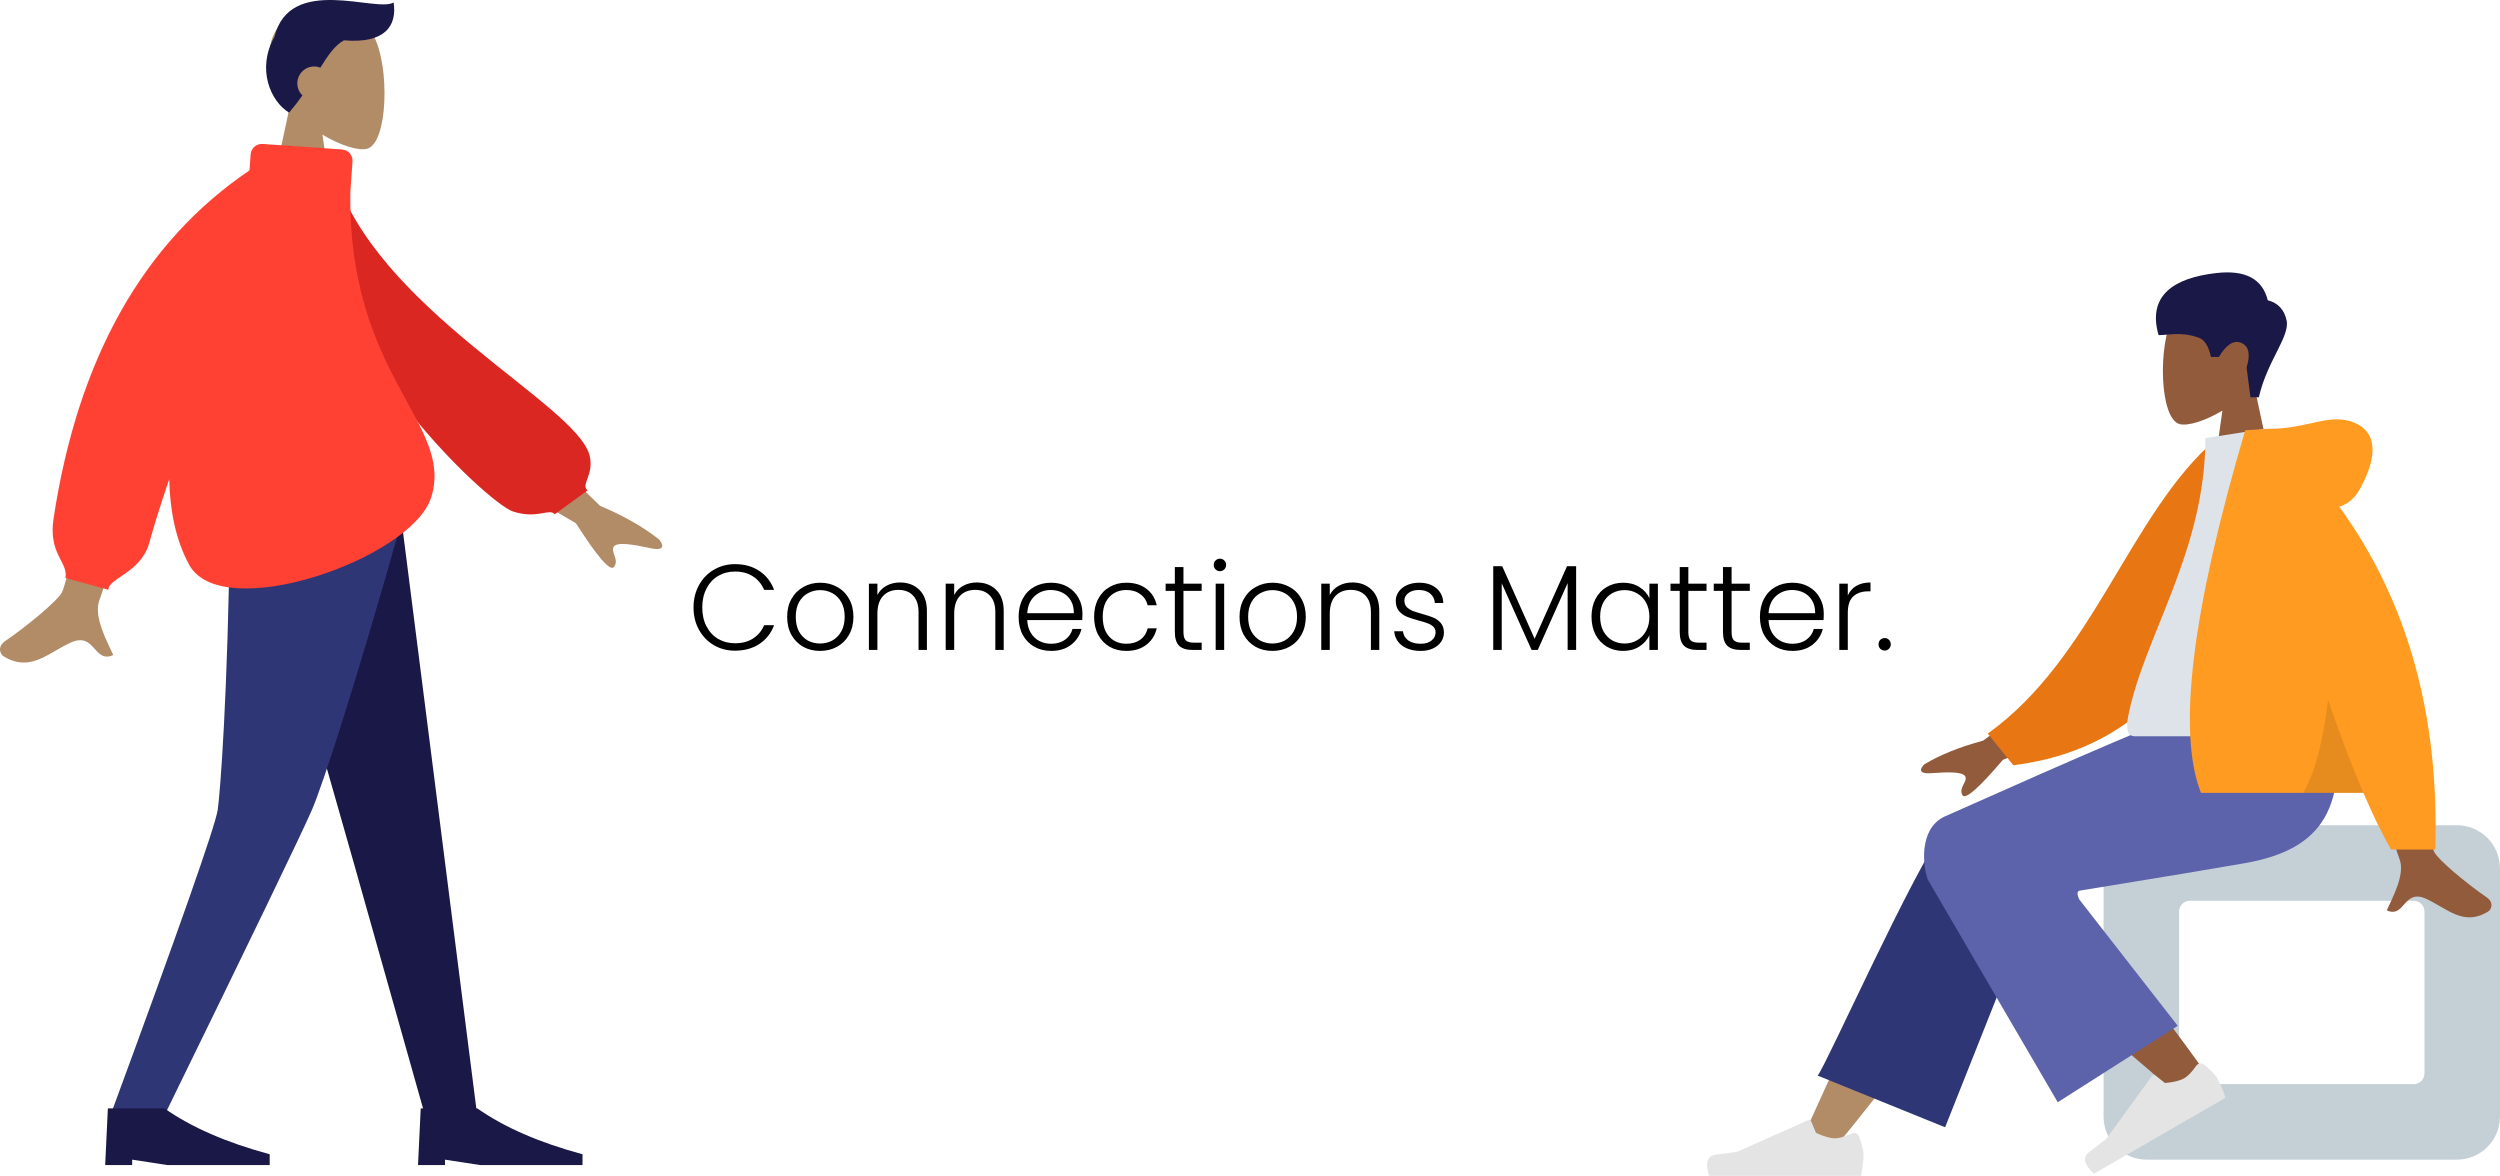 <svg width="927" height="436" viewBox="0 0 927 436" fill="none" xmlns="http://www.w3.org/2000/svg">
<path fill-rule="evenodd" clip-rule="evenodd" d="M95 193L131.255 320.227L157.707 414H177L148.891 193H95Z" fill="#191847"/>
<path fill-rule="evenodd" clip-rule="evenodd" d="M85.304 193C84.466 258.574 81.606 294.34 80.726 300.298C79.845 306.256 66.532 344.156 40.786 414H60.773C93.549 346.997 111.846 309.096 115.663 300.298C119.479 291.5 131.259 255.734 149 193H85.304Z" fill="#2F3676"/>
<path fill-rule="evenodd" clip-rule="evenodd" d="M39 432L40 411H61C70.958 418 83.958 423.667 100 428V432H62L49 430V432H39Z" fill="#191847"/>
<path fill-rule="evenodd" clip-rule="evenodd" d="M155 432L156 411H177C186.958 418 199.958 423.667 216 428V432H178L165 430V432H155Z" fill="#191847"/>
<path fill-rule="evenodd" clip-rule="evenodd" d="M107.393 39.761C102.588 34.121 99.335 27.208 99.879 19.462C101.445 -2.857 132.513 2.053 138.556 13.318C144.6 24.582 143.882 53.155 136.071 55.169C132.956 55.971 126.321 54.005 119.567 49.934L123.806 79.923H98.777L107.393 39.761Z" fill="#B28B67"/>
<path fill-rule="evenodd" clip-rule="evenodd" d="M127.518 14.951C124.121 16.851 121.704 20.411 118.794 25.081C118.085 24.803 117.313 24.65 116.506 24.65C113.05 24.65 110.249 27.451 110.249 30.907C110.249 32.661 110.971 34.247 112.134 35.383C110.686 37.427 109.063 39.562 107.204 41.765C100.265 37.602 95.104 25.469 101.729 13.756C107.43 -9.706 139.73 4.857 145.944 0.9C147.302 9.414 142.921 16.279 127.518 14.951Z" fill="#191847"/>
<path fill-rule="evenodd" clip-rule="evenodd" d="M191.864 157.856L222.513 187.563C231.431 191.342 238.738 195.515 244.434 200.083C245.715 201.618 247.109 204.559 241.083 203.243C235.056 201.927 228.657 200.811 227.524 202.759C226.392 204.706 229.729 207.69 227.636 210.239C226.24 211.938 221.547 206.533 213.555 194.026L181.684 175.356L191.864 157.856ZM41.987 130.969L65.68 131.058C47.635 189.143 38.056 219.556 36.944 222.296C34.44 228.46 39.738 237.849 42.004 242.894C34.624 246.175 35.411 234.025 26.102 238.328C17.606 242.255 11.143 249.371 1.327 243.353C0.12 242.614 -1.203 239.828 1.993 237.651C9.954 232.227 21.425 222.735 22.976 219.611C25.089 215.351 31.427 185.803 41.987 130.969Z" fill="#B28B67"/>
<path fill-rule="evenodd" clip-rule="evenodd" d="M114.181 64.194L123.537 62.599C138.275 114.362 214 149.645 218.648 168.996C220.353 176.092 215.213 179.679 217.868 181.84L205.707 190.685C203.648 188.298 199.254 192.665 190.076 189.61C180.899 186.556 114.181 125.485 114.181 64.194Z" fill="#DB2721"/>
<path fill-rule="evenodd" clip-rule="evenodd" d="M129.919 71.076C128.84 139.605 168.713 157.086 159.831 184.577C152.497 207.279 82.299 231.684 70.151 209.43C65.234 200.423 63.003 189.528 62.75 177.684C59.645 186.784 57.19 194.617 55.383 201.185C52.267 212.515 40.188 214.316 40.188 218.681L24.272 214.316C25.352 208.387 17.849 205.499 19.861 192.251C28.874 132.893 53.092 89.867 92.514 63.171L92.931 57.248C93.097 54.952 95.088 53.22 97.386 53.376L126.839 55.423C129.137 55.578 130.871 57.571 130.711 59.87C130.711 59.871 130.711 59.872 130.707 59.873L129.919 71.076Z" fill="#FF4133"/>
<path fill-rule="evenodd" clip-rule="evenodd" d="M835.738 142.49C840.346 137.081 843.464 130.453 842.943 123.025C841.442 101.625 811.651 106.333 805.857 117.134C800.062 127.935 800.75 155.333 808.24 157.263C811.226 158.033 817.589 156.147 824.065 152.244L820 181H844L835.738 142.49Z" fill="#915B3C"/>
<path fill-rule="evenodd" clip-rule="evenodd" d="M837.582 147.308C840.594 133.906 849.175 124.771 847.865 118.782C846.991 114.789 844.662 112.305 840.879 111.332C838.922 103.416 832.61 100.048 821.944 101.23C805.945 103.004 796.181 109.648 800.398 124.268C804.274 124.268 808.954 122.866 815.424 125.268C817.478 126.03 818.946 128.393 819.83 132.358H822.754C825.592 127.653 828.391 125.924 831.149 127.171C833.908 128.418 834.535 131.447 833.03 136.259L834.471 147.308H837.582Z" fill="#191847"/>
<path fill-rule="evenodd" clip-rule="evenodd" d="M911 306H796C787.163 306 780 313.163 780 322V414C780 422.837 787.163 430 796 430H911C919.837 430 927 422.837 927 414V322C927 313.163 919.837 306 911 306ZM895 334C897.209 334 899 335.791 899 338V398C899 400.209 897.209 402 895 402H812C809.791 402 808 400.209 808 398V338C808 335.791 809.791 334 812 334H895Z" fill="#C5CFD6"/>
<path fill-rule="evenodd" clip-rule="evenodd" d="M680.841 425C700.557 400.924 713.897 383.075 720.862 371.454C732.787 351.555 742.547 333.848 745.627 327.084C752.972 310.955 728.718 303.403 723.229 310.926C714.921 322.312 697.178 358.143 670 418.417L680.841 425Z" fill="#B28B67"/>
<path fill-rule="evenodd" clip-rule="evenodd" d="M721.242 418L757.935 325.637C765.783 308.8 727.884 297.732 722.117 305.568C709.023 323.357 677.901 393.534 674 398.834L721.242 418Z" fill="#2F3676"/>
<path fill-rule="evenodd" clip-rule="evenodd" d="M818.967 399.477C811.819 389.051 785.821 353.974 771.661 339.461C767.592 335.291 763.621 331.288 759.866 327.557C748.704 316.47 726.476 335.106 737.618 345.205C765.365 370.355 805.849 404.307 809.231 407.334C813.972 411.577 823.459 406.029 818.967 399.477Z" fill="#915B3C"/>
<path fill-rule="evenodd" clip-rule="evenodd" d="M817.295 394.767C819.758 396.794 821.359 398.45 822.101 399.734C823.002 401.296 824.058 403.725 825.267 407.021C823.456 408.067 807.174 417.467 776.422 435.222C772.73 431.759 772.155 429.07 774.696 427.157C777.238 425.243 779.335 423.629 780.988 422.315L797.848 399.087C798.172 398.64 798.798 398.54 799.244 398.865C799.252 398.87 799.26 398.876 799.267 398.882L802.77 401.579C805.984 401.299 808.382 400.702 809.965 399.788C811.251 399.045 812.727 397.501 814.393 395.154L814.393 395.154C815.033 394.253 816.281 394.041 817.182 394.681C817.221 394.708 817.259 394.737 817.295 394.767Z" fill="#E4E4E4"/>
<path fill-rule="evenodd" clip-rule="evenodd" d="M689.322 421.402C690.441 424.388 691 426.623 691 428.106C691 429.909 690.7 432.54 690.099 436C688.007 436 669.206 436 633.697 436C632.231 431.154 633.077 428.539 636.235 428.152C639.393 427.766 642.016 427.417 644.105 427.106L670.32 415.419C670.824 415.194 671.416 415.421 671.641 415.925C671.644 415.934 671.648 415.942 671.652 415.951L673.337 420.039C676.26 421.403 678.636 422.085 680.463 422.085C681.948 422.085 683.999 421.485 686.616 420.285L686.616 420.285C687.62 419.825 688.807 420.266 689.267 421.27C689.287 421.313 689.305 421.357 689.322 421.402Z" fill="#E4E4E4"/>
<path fill-rule="evenodd" clip-rule="evenodd" d="M771.138 330.25C801.635 325.282 822.062 321.884 832.419 320.058C861.943 314.852 870.552 298.965 865.462 264.302H811.066C803.867 266.381 773.79 279.237 720.832 302.872C711.304 307.602 713.079 321.548 714.82 326.142C714.891 326.329 730.954 353.853 763.008 408.713L807.506 380.365L771.054 333.59C770.092 331.651 770.12 330.538 771.138 330.25Z" fill="#5C63AB"/>
<path fill-rule="evenodd" clip-rule="evenodd" d="M767.219 251.211L735.32 274.635C726.669 276.97 719.441 279.874 713.636 283.349C712.265 284.598 710.608 287.128 716.295 286.691C721.981 286.254 727.982 286.049 728.767 287.989C729.551 289.929 726.11 292.248 727.696 294.865C728.754 296.61 733.749 292.235 742.683 281.741L774.27 268.642L767.219 251.211ZM889.692 252.02L868.795 252.102C881.698 293.756 888.664 315.857 889.692 318.406C892.006 324.14 887.109 332.874 885.015 337.567C891.835 340.619 891.109 329.317 899.712 333.319C907.565 336.973 913.538 343.592 922.611 337.994C923.726 337.306 924.949 334.715 921.995 332.69C914.638 327.645 904.035 318.815 902.602 315.908C900.648 311.945 896.345 290.649 889.692 252.02Z" fill="#915B3C"/>
<path fill-rule="evenodd" clip-rule="evenodd" d="M830.305 164.332L821.658 162.849C789.575 190.564 776.397 243.809 737.07 272.015L746.536 283.748C814.76 275.3 831.67 210.355 830.305 164.332Z" fill="#E87613"/>
<path fill-rule="evenodd" clip-rule="evenodd" d="M868 273C833.328 273 807.824 273 791.489 273C787.992 273 788.651 267.952 789.157 265.404C794.989 236.004 817.759 204.312 817.759 162.461L839.828 159C858.083 188.358 864.395 224.505 868 273Z" fill="#DDE3E9"/>
<path fill-rule="evenodd" clip-rule="evenodd" d="M867.385 187.858C870.59 186.937 873.129 184.788 875 181.411C883.066 166.856 880.153 158.842 871.533 156.208C862.912 153.574 855.225 159 841.49 159C840.743 159 840.059 159.047 839.437 159.14L832.528 159.535C812.706 226.715 807.239 271.537 816.128 294H876.348C879.916 302.32 883.33 309.32 886.591 315H903C904.544 265.067 892.673 222.686 867.385 187.858Z" fill="#FF9B21"/>
<path fill-rule="evenodd" clip-rule="evenodd" d="M863.235 259.498C861.341 275.344 858.263 286.845 854 294H876.348C872.186 284.295 867.815 272.794 863.235 259.498V259.498Z" fill="black" fill-opacity="0.1"/>
<path d="M257.16 225.25C257.16 222.16 257.835 219.4 259.185 216.97C260.535 214.51 262.38 212.605 264.72 211.255C267.06 209.875 269.67 209.185 272.55 209.185C276.06 209.185 279.06 210.025 281.55 211.705C284.07 213.355 285.9 215.695 287.04 218.725H283.35C282.45 216.595 281.07 214.93 279.21 213.73C277.38 212.53 275.16 211.93 272.55 211.93C270.24 211.93 268.155 212.47 266.295 213.55C264.465 214.63 263.025 216.19 261.975 218.23C260.925 220.24 260.4 222.58 260.4 225.25C260.4 227.92 260.925 230.26 261.975 232.27C263.025 234.28 264.465 235.825 266.295 236.905C268.155 237.985 270.24 238.525 272.55 238.525C275.16 238.525 277.38 237.94 279.21 236.77C281.07 235.57 282.45 233.92 283.35 231.82H287.04C285.9 234.82 284.07 237.145 281.55 238.795C279.03 240.445 276.03 241.27 272.55 241.27C269.67 241.27 267.06 240.595 264.72 239.245C262.38 237.865 260.535 235.96 259.185 233.53C257.835 231.1 257.16 228.34 257.16 225.25ZM304.072 241.36C301.762 241.36 299.677 240.85 297.817 239.83C295.987 238.78 294.532 237.31 293.452 235.42C292.402 233.5 291.877 231.265 291.877 228.715C291.877 226.165 292.417 223.945 293.497 222.055C294.577 220.135 296.047 218.665 297.907 217.645C299.767 216.595 301.852 216.07 304.162 216.07C306.472 216.07 308.557 216.595 310.417 217.645C312.307 218.665 313.777 220.135 314.827 222.055C315.907 223.945 316.447 226.165 316.447 228.715C316.447 231.235 315.907 233.455 314.827 235.375C313.747 237.295 312.262 238.78 310.372 239.83C308.482 240.85 306.382 241.36 304.072 241.36ZM304.072 238.615C305.692 238.615 307.192 238.255 308.572 237.535C309.952 236.785 311.062 235.675 311.902 234.205C312.772 232.705 313.207 230.875 313.207 228.715C313.207 226.555 312.787 224.74 311.947 223.27C311.107 221.77 309.997 220.66 308.617 219.94C307.237 219.19 305.737 218.815 304.117 218.815C302.497 218.815 300.997 219.19 299.617 219.94C298.237 220.66 297.127 221.77 296.287 223.27C295.477 224.74 295.072 226.555 295.072 228.715C295.072 230.875 295.477 232.705 296.287 234.205C297.127 235.675 298.222 236.785 299.572 237.535C300.952 238.255 302.452 238.615 304.072 238.615ZM333.709 215.98C336.649 215.98 339.049 216.895 340.909 218.725C342.769 220.525 343.699 223.15 343.699 226.6V241H340.594V226.96C340.594 224.29 339.919 222.25 338.569 220.84C337.249 219.43 335.434 218.725 333.124 218.725C330.754 218.725 328.864 219.475 327.454 220.975C326.044 222.475 325.339 224.68 325.339 227.59V241H322.189V216.43H325.339V220.615C326.119 219.115 327.244 217.975 328.714 217.195C330.184 216.385 331.849 215.98 333.709 215.98ZM362.185 215.98C365.125 215.98 367.525 216.895 369.385 218.725C371.245 220.525 372.175 223.15 372.175 226.6V241H369.07V226.96C369.07 224.29 368.395 222.25 367.045 220.84C365.725 219.43 363.91 218.725 361.6 218.725C359.23 218.725 357.34 219.475 355.93 220.975C354.52 222.475 353.815 224.68 353.815 227.59V241H350.665V216.43H353.815V220.615C354.595 219.115 355.72 217.975 357.19 217.195C358.66 216.385 360.325 215.98 362.185 215.98ZM401.372 227.455C401.372 228.535 401.342 229.36 401.282 229.93H380.897C380.987 231.79 381.437 233.38 382.247 234.7C383.057 236.02 384.122 237.025 385.442 237.715C386.762 238.375 388.202 238.705 389.762 238.705C391.802 238.705 393.512 238.21 394.892 237.22C396.302 236.23 397.232 234.895 397.682 233.215H401.012C400.412 235.615 399.122 237.58 397.142 239.11C395.192 240.61 392.732 241.36 389.762 241.36C387.452 241.36 385.382 240.85 383.552 239.83C381.722 238.78 380.282 237.31 379.232 235.42C378.212 233.5 377.702 231.265 377.702 228.715C377.702 226.165 378.212 223.93 379.232 222.01C380.252 220.09 381.677 218.62 383.507 217.6C385.337 216.58 387.422 216.07 389.762 216.07C392.102 216.07 394.142 216.58 395.882 217.6C397.652 218.62 399.002 220 399.932 221.74C400.892 223.45 401.372 225.355 401.372 227.455ZM398.177 227.365C398.207 225.535 397.832 223.975 397.052 222.685C396.302 221.395 395.267 220.42 393.947 219.76C392.627 219.1 391.187 218.77 389.627 218.77C387.287 218.77 385.292 219.52 383.642 221.02C381.992 222.52 381.077 224.635 380.897 227.365H398.177ZM405.695 228.715C405.695 226.165 406.205 223.945 407.225 222.055C408.245 220.135 409.655 218.665 411.455 217.645C413.255 216.595 415.31 216.07 417.62 216.07C420.65 216.07 423.14 216.82 425.09 218.32C427.07 219.82 428.345 221.86 428.915 224.44H425.54C425.12 222.67 424.205 221.29 422.795 220.3C421.415 219.28 419.69 218.77 417.62 218.77C415.97 218.77 414.485 219.145 413.165 219.895C411.845 220.645 410.795 221.77 410.015 223.27C409.265 224.74 408.89 226.555 408.89 228.715C408.89 230.875 409.265 232.705 410.015 234.205C410.795 235.705 411.845 236.83 413.165 237.58C414.485 238.33 415.97 238.705 417.62 238.705C419.69 238.705 421.415 238.21 422.795 237.22C424.205 236.2 425.12 234.79 425.54 232.99H428.915C428.345 235.51 427.07 237.535 425.09 239.065C423.11 240.595 420.62 241.36 417.62 241.36C415.31 241.36 413.255 240.85 411.455 239.83C409.655 238.78 408.245 237.31 407.225 235.42C406.205 233.5 405.695 231.265 405.695 228.715ZM438.828 219.085V234.34C438.828 235.84 439.113 236.875 439.683 237.445C440.253 238.015 441.258 238.3 442.698 238.3H445.578V241H442.203C439.983 241 438.333 240.49 437.253 239.47C436.173 238.42 435.633 236.71 435.633 234.34V219.085H432.213V216.43H435.633V210.265H438.828V216.43H445.578V219.085H438.828ZM452.348 211.795C451.718 211.795 451.178 211.57 450.728 211.12C450.278 210.67 450.053 210.115 450.053 209.455C450.053 208.795 450.278 208.255 450.728 207.835C451.178 207.385 451.718 207.16 452.348 207.16C452.978 207.16 453.518 207.385 453.968 207.835C454.418 208.255 454.643 208.795 454.643 209.455C454.643 210.115 454.418 210.67 453.968 211.12C453.518 211.57 452.978 211.795 452.348 211.795ZM453.923 216.43V241H450.773V216.43H453.923ZM471.811 241.36C469.501 241.36 467.416 240.85 465.556 239.83C463.726 238.78 462.271 237.31 461.191 235.42C460.141 233.5 459.616 231.265 459.616 228.715C459.616 226.165 460.156 223.945 461.236 222.055C462.316 220.135 463.786 218.665 465.646 217.645C467.506 216.595 469.591 216.07 471.901 216.07C474.211 216.07 476.296 216.595 478.156 217.645C480.046 218.665 481.516 220.135 482.566 222.055C483.646 223.945 484.186 226.165 484.186 228.715C484.186 231.235 483.646 233.455 482.566 235.375C481.486 237.295 480.001 238.78 478.111 239.83C476.221 240.85 474.121 241.36 471.811 241.36ZM471.811 238.615C473.431 238.615 474.931 238.255 476.311 237.535C477.691 236.785 478.801 235.675 479.641 234.205C480.511 232.705 480.946 230.875 480.946 228.715C480.946 226.555 480.526 224.74 479.686 223.27C478.846 221.77 477.736 220.66 476.356 219.94C474.976 219.19 473.476 218.815 471.856 218.815C470.236 218.815 468.736 219.19 467.356 219.94C465.976 220.66 464.866 221.77 464.026 223.27C463.216 224.74 462.811 226.555 462.811 228.715C462.811 230.875 463.216 232.705 464.026 234.205C464.866 235.675 465.961 236.785 467.311 237.535C468.691 238.255 470.191 238.615 471.811 238.615ZM501.448 215.98C504.388 215.98 506.788 216.895 508.648 218.725C510.508 220.525 511.438 223.15 511.438 226.6V241H508.333V226.96C508.333 224.29 507.658 222.25 506.308 220.84C504.988 219.43 503.173 218.725 500.863 218.725C498.493 218.725 496.603 219.475 495.193 220.975C493.783 222.475 493.078 224.68 493.078 227.59V241H489.928V216.43H493.078V220.615C493.858 219.115 494.983 217.975 496.453 217.195C497.923 216.385 499.588 215.98 501.448 215.98ZM526.865 241.36C524.045 241.36 521.735 240.715 519.935 239.425C518.165 238.105 517.175 236.32 516.965 234.07H520.205C520.355 235.45 521 236.575 522.14 237.445C523.31 238.285 524.87 238.705 526.82 238.705C528.53 238.705 529.865 238.3 530.825 237.49C531.815 236.68 532.31 235.675 532.31 234.475C532.31 233.635 532.04 232.945 531.5 232.405C530.96 231.865 530.27 231.445 529.43 231.145C528.62 230.815 527.51 230.47 526.1 230.11C524.27 229.63 522.785 229.15 521.645 228.67C520.505 228.19 519.53 227.485 518.72 226.555C517.94 225.595 517.55 224.32 517.55 222.73C517.55 221.53 517.91 220.42 518.63 219.4C519.35 218.38 520.37 217.57 521.69 216.97C523.01 216.37 524.51 216.07 526.19 216.07C528.83 216.07 530.96 216.745 532.58 218.095C534.2 219.415 535.07 221.245 535.19 223.585H532.04C531.95 222.145 531.38 220.99 530.33 220.12C529.31 219.22 527.9 218.77 526.1 218.77C524.51 218.77 523.22 219.145 522.23 219.895C521.24 220.645 520.745 221.575 520.745 222.685C520.745 223.645 521.03 224.44 521.6 225.07C522.2 225.67 522.935 226.15 523.805 226.51C524.675 226.84 525.845 227.215 527.315 227.635C529.085 228.115 530.495 228.58 531.545 229.03C532.595 229.48 533.495 230.14 534.245 231.01C534.995 231.88 535.385 233.035 535.415 234.475C535.415 235.795 535.055 236.98 534.335 238.03C533.615 239.05 532.61 239.86 531.32 240.46C530.03 241.06 528.545 241.36 526.865 241.36ZM584.428 209.95V241H581.278V216.205L570.208 241H567.913L556.843 216.295V241H553.693V209.95H557.023L569.038 236.86L581.053 209.95H584.428ZM590.134 228.67C590.134 226.15 590.629 223.945 591.619 222.055C592.639 220.135 594.034 218.665 595.804 217.645C597.604 216.595 599.629 216.07 601.879 216.07C604.219 216.07 606.229 216.61 607.909 217.69C609.619 218.77 610.849 220.15 611.599 221.83V216.43H614.749V241H611.599V235.555C610.819 237.235 609.574 238.63 607.864 239.74C606.184 240.82 604.174 241.36 601.834 241.36C599.614 241.36 597.604 240.835 595.804 239.785C594.034 238.735 592.639 237.25 591.619 235.33C590.629 233.41 590.134 231.19 590.134 228.67ZM611.599 228.715C611.599 226.735 611.194 224.995 610.384 223.495C609.574 221.995 608.464 220.84 607.054 220.03C605.674 219.22 604.144 218.815 602.464 218.815C600.724 218.815 599.164 219.205 597.784 219.985C596.404 220.765 595.309 221.905 594.499 223.405C593.719 224.875 593.329 226.63 593.329 228.67C593.329 230.68 593.719 232.45 594.499 233.98C595.309 235.48 596.404 236.635 597.784 237.445C599.164 238.225 600.724 238.615 602.464 238.615C604.144 238.615 605.674 238.21 607.054 237.4C608.464 236.59 609.574 235.435 610.384 233.935C611.194 232.435 611.599 230.695 611.599 228.715ZM626.035 219.085V234.34C626.035 235.84 626.32 236.875 626.89 237.445C627.46 238.015 628.465 238.3 629.905 238.3H632.785V241H629.41C627.19 241 625.54 240.49 624.46 239.47C623.38 238.42 622.84 236.71 622.84 234.34V219.085H619.42V216.43H622.84V210.265H626.035V216.43H632.785V219.085H626.035ZM642.075 219.085V234.34C642.075 235.84 642.36 236.875 642.93 237.445C643.5 238.015 644.505 238.3 645.945 238.3H648.825V241H645.45C643.23 241 641.58 240.49 640.5 239.47C639.42 238.42 638.88 236.71 638.88 234.34V219.085H635.46V216.43H638.88V210.265H642.075V216.43H648.825V219.085H642.075ZM676.25 227.455C676.25 228.535 676.22 229.36 676.16 229.93H655.775C655.865 231.79 656.315 233.38 657.125 234.7C657.935 236.02 659 237.025 660.32 237.715C661.64 238.375 663.08 238.705 664.64 238.705C666.68 238.705 668.39 238.21 669.77 237.22C671.18 236.23 672.11 234.895 672.56 233.215H675.89C675.29 235.615 674 237.58 672.02 239.11C670.07 240.61 667.61 241.36 664.64 241.36C662.33 241.36 660.26 240.85 658.43 239.83C656.6 238.78 655.16 237.31 654.11 235.42C653.09 233.5 652.58 231.265 652.58 228.715C652.58 226.165 653.09 223.93 654.11 222.01C655.13 220.09 656.555 218.62 658.385 217.6C660.215 216.58 662.3 216.07 664.64 216.07C666.98 216.07 669.02 216.58 670.76 217.6C672.53 218.62 673.88 220 674.81 221.74C675.77 223.45 676.25 225.355 676.25 227.455ZM673.055 227.365C673.085 225.535 672.71 223.975 671.93 222.685C671.18 221.395 670.145 220.42 668.825 219.76C667.505 219.1 666.065 218.77 664.505 218.77C662.165 218.77 660.17 219.52 658.52 221.02C656.87 222.52 655.955 224.635 655.775 227.365H673.055ZM685.163 220.795C685.853 219.265 686.903 218.08 688.313 217.24C689.753 216.4 691.508 215.98 693.578 215.98V219.265H692.723C690.443 219.265 688.613 219.88 687.233 221.11C685.853 222.34 685.163 224.395 685.163 227.275V241H682.013V216.43H685.163V220.795ZM698.857 241.225C698.197 241.225 697.642 241 697.192 240.55C696.772 240.1 696.562 239.545 696.562 238.885C696.562 238.225 696.772 237.685 697.192 237.265C697.642 236.815 698.197 236.59 698.857 236.59C699.487 236.59 700.012 236.815 700.432 237.265C700.882 237.685 701.107 238.225 701.107 238.885C701.107 239.545 700.882 240.1 700.432 240.55C700.012 241 699.487 241.225 698.857 241.225Z" fill="black"/>
</svg>
